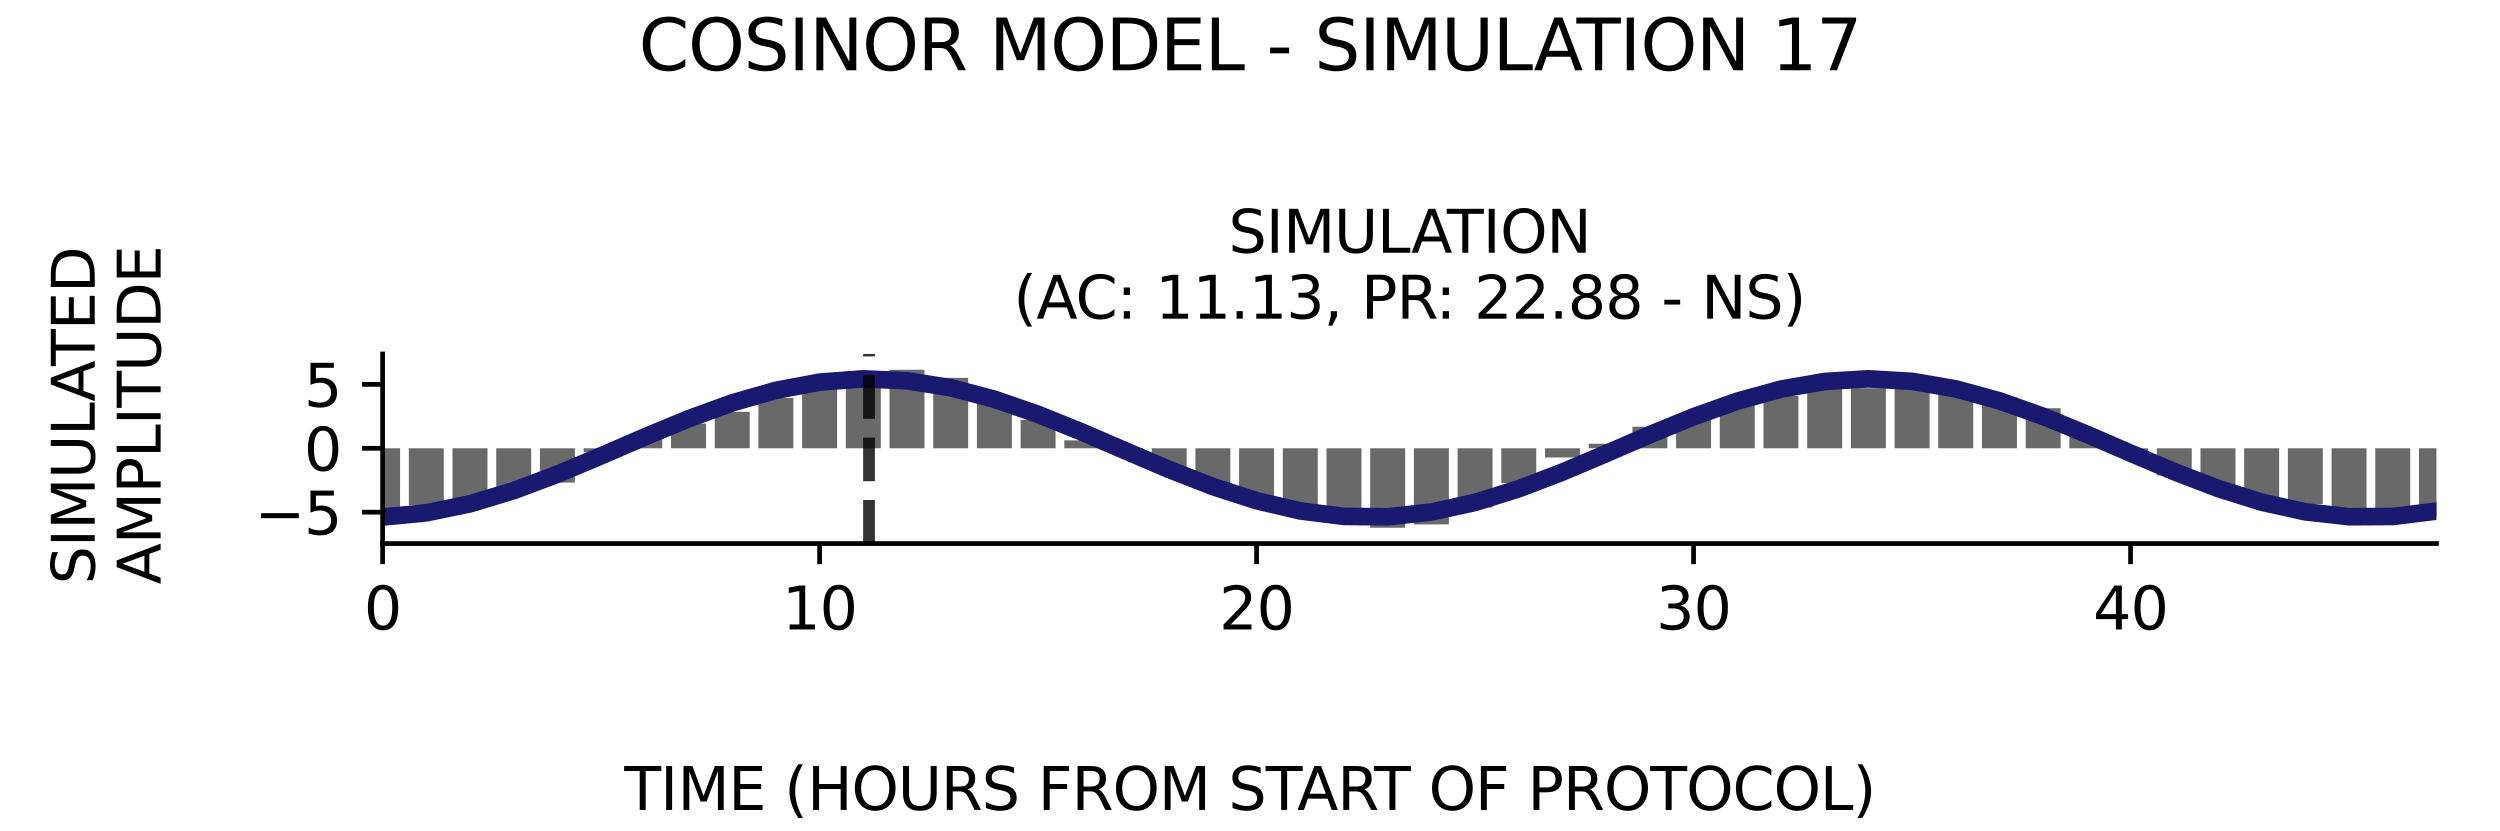 <?xml version="1.0" encoding="utf-8" standalone="no"?>
<!DOCTYPE svg PUBLIC "-//W3C//DTD SVG 1.1//EN"
  "http://www.w3.org/Graphics/SVG/1.1/DTD/svg11.dtd">
<svg xmlns:xlink="http://www.w3.org/1999/xlink" width="424.8pt" height="141.12pt" viewBox="0 0 424.8 141.12" xmlns="http://www.w3.org/2000/svg" version="1.1">
 <defs>
  <style type="text/css">*{stroke-linejoin: round; stroke-linecap: butt}</style>
 </defs>
 <g id="figure_1">
  <g id="patch_1">
   <path d="M 0 141.12 
L 424.8 141.12 
L 424.8 0 
L 0 0 
z
" style="fill: #ffffff"/>
  </g>
  <g id="axes_1">
   <g id="patch_2">
    <path d="M 65.014 92.36 
L 414 92.36 
L 414 60.144 
L 65.014 60.144 
z
" style="fill: #ffffff"/>
   </g>
   <g id="patch_3">
    <path d="M 62.044 76.173 
L 67.984 76.173 
L 67.984 88.297 
L 62.044 88.297 
z
" clip-path="url(#p4682dae403)" style="fill: #696969"/>
   </g>
   <g id="patch_4">
    <path d="M 69.469 76.173 
L 75.409 76.173 
L 75.409 85.855 
L 69.469 85.855 
z
" clip-path="url(#p4682dae403)" style="fill: #696969"/>
   </g>
   <g id="patch_5">
    <path d="M 76.894 76.173 
L 82.835 76.173 
L 82.835 85.202 
L 76.894 85.202 
z
" clip-path="url(#p4682dae403)" style="fill: #696969"/>
   </g>
   <g id="patch_6">
    <path d="M 84.32 76.173 
L 90.26 76.173 
L 90.26 82.823 
L 84.32 82.823 
z
" clip-path="url(#p4682dae403)" style="fill: #696969"/>
   </g>
   <g id="patch_7">
    <path d="M 91.745 76.173 
L 97.685 76.173 
L 97.685 81.997 
L 91.745 81.997 
z
" clip-path="url(#p4682dae403)" style="fill: #696969"/>
   </g>
   <g id="patch_8">
    <path d="M 99.17 76.173 
L 105.11 76.173 
L 105.11 76.814 
L 99.17 76.814 
z
" clip-path="url(#p4682dae403)" style="fill: #696969"/>
   </g>
   <g id="patch_9">
    <path d="M 106.595 76.173 
L 112.535 76.173 
L 112.535 74.386 
L 106.595 74.386 
z
" clip-path="url(#p4682dae403)" style="fill: #696969"/>
   </g>
   <g id="patch_10">
    <path d="M 114.021 76.173 
L 119.961 76.173 
L 119.961 71.965 
L 114.021 71.965 
z
" clip-path="url(#p4682dae403)" style="fill: #696969"/>
   </g>
   <g id="patch_11">
    <path d="M 121.446 76.173 
L 127.386 76.173 
L 127.386 69.975 
L 121.446 69.975 
z
" clip-path="url(#p4682dae403)" style="fill: #696969"/>
   </g>
   <g id="patch_12">
    <path d="M 128.871 76.173 
L 134.811 76.173 
L 134.811 67.625 
L 128.871 67.625 
z
" clip-path="url(#p4682dae403)" style="fill: #696969"/>
   </g>
   <g id="patch_13">
    <path d="M 136.296 76.173 
L 142.236 76.173 
L 142.236 64.346 
L 136.296 64.346 
z
" clip-path="url(#p4682dae403)" style="fill: #696969"/>
   </g>
   <g id="patch_14">
    <path d="M 143.721 76.173 
L 149.662 76.173 
L 149.662 63.052 
L 143.721 63.052 
z
" clip-path="url(#p4682dae403)" style="fill: #696969"/>
   </g>
   <g id="patch_15">
    <path d="M 151.147 76.173 
L 157.087 76.173 
L 157.087 62.829 
L 151.147 62.829 
z
" clip-path="url(#p4682dae403)" style="fill: #696969"/>
   </g>
   <g id="patch_16">
    <path d="M 158.572 76.173 
L 164.512 76.173 
L 164.512 64.204 
L 158.572 64.204 
z
" clip-path="url(#p4682dae403)" style="fill: #696969"/>
   </g>
   <g id="patch_17">
    <path d="M 165.997 76.173 
L 171.937 76.173 
L 171.937 67.673 
L 165.997 67.673 
z
" clip-path="url(#p4682dae403)" style="fill: #696969"/>
   </g>
   <g id="patch_18">
    <path d="M 173.422 76.173 
L 179.363 76.173 
L 179.363 71.343 
L 173.422 71.343 
z
" clip-path="url(#p4682dae403)" style="fill: #696969"/>
   </g>
   <g id="patch_19">
    <path d="M 180.848 76.173 
L 186.788 76.173 
L 186.788 74.825 
L 180.848 74.825 
z
" clip-path="url(#p4682dae403)" style="fill: #696969"/>
   </g>
   <g id="patch_20">
    <path d="M 188.273 76.173 
L 194.213 76.173 
L 194.213 76.865 
L 188.273 76.865 
z
" clip-path="url(#p4682dae403)" style="fill: #696969"/>
   </g>
   <g id="patch_21">
    <path d="M 195.698 76.173 
L 201.638 76.173 
L 201.638 79.651 
L 195.698 79.651 
z
" clip-path="url(#p4682dae403)" style="fill: #696969"/>
   </g>
   <g id="patch_22">
    <path d="M 203.123 76.173 
L 209.064 76.173 
L 209.064 83.042 
L 203.123 83.042 
z
" clip-path="url(#p4682dae403)" style="fill: #696969"/>
   </g>
   <g id="patch_23">
    <path d="M 210.549 76.173 
L 216.489 76.173 
L 216.489 85.381 
L 210.549 85.381 
z
" clip-path="url(#p4682dae403)" style="fill: #696969"/>
   </g>
   <g id="patch_24">
    <path d="M 217.974 76.173 
L 223.914 76.173 
L 223.914 87.188 
L 217.974 87.188 
z
" clip-path="url(#p4682dae403)" style="fill: #696969"/>
   </g>
   <g id="patch_25">
    <path d="M 225.399 76.173 
L 231.339 76.173 
L 231.339 87.842 
L 225.399 87.842 
z
" clip-path="url(#p4682dae403)" style="fill: #696969"/>
   </g>
   <g id="patch_26">
    <path d="M 232.824 76.173 
L 238.764 76.173 
L 238.764 89.675 
L 232.824 89.675 
z
" clip-path="url(#p4682dae403)" style="fill: #696969"/>
   </g>
   <g id="patch_27">
    <path d="M 240.25 76.173 
L 246.19 76.173 
L 246.19 89.111 
L 240.25 89.111 
z
" clip-path="url(#p4682dae403)" style="fill: #696969"/>
   </g>
   <g id="patch_28">
    <path d="M 247.675 76.173 
L 253.615 76.173 
L 253.615 86.232 
L 247.675 86.232 
z
" clip-path="url(#p4682dae403)" style="fill: #696969"/>
   </g>
   <g id="patch_29">
    <path d="M 255.1 76.173 
L 261.04 76.173 
L 261.04 82.093 
L 255.1 82.093 
z
" clip-path="url(#p4682dae403)" style="fill: #696969"/>
   </g>
   <g id="patch_30">
    <path d="M 262.525 76.173 
L 268.465 76.173 
L 268.465 77.736 
L 262.525 77.736 
z
" clip-path="url(#p4682dae403)" style="fill: #696969"/>
   </g>
   <g id="patch_31">
    <path d="M 269.95 76.173 
L 275.891 76.173 
L 275.891 75.398 
L 269.95 75.398 
z
" clip-path="url(#p4682dae403)" style="fill: #696969"/>
   </g>
   <g id="patch_32">
    <path d="M 277.376 76.173 
L 283.316 76.173 
L 283.316 72.509 
L 277.376 72.509 
z
" clip-path="url(#p4682dae403)" style="fill: #696969"/>
   </g>
   <g id="patch_33">
    <path d="M 284.801 76.173 
L 290.741 76.173 
L 290.741 71.373 
L 284.801 71.373 
z
" clip-path="url(#p4682dae403)" style="fill: #696969"/>
   </g>
   <g id="patch_34">
    <path d="M 292.226 76.173 
L 298.166 76.173 
L 298.166 68.264 
L 292.226 68.264 
z
" clip-path="url(#p4682dae403)" style="fill: #696969"/>
   </g>
   <g id="patch_35">
    <path d="M 299.651 76.173 
L 305.592 76.173 
L 305.592 67.288 
L 299.651 67.288 
z
" clip-path="url(#p4682dae403)" style="fill: #696969"/>
   </g>
   <g id="patch_36">
    <path d="M 307.077 76.173 
L 313.017 76.173 
L 313.017 65.1 
L 307.077 65.1 
z
" clip-path="url(#p4682dae403)" style="fill: #696969"/>
   </g>
   <g id="patch_37">
    <path d="M 314.502 76.173 
L 320.442 76.173 
L 320.442 65.962 
L 314.502 65.962 
z
" clip-path="url(#p4682dae403)" style="fill: #696969"/>
   </g>
   <g id="patch_38">
    <path d="M 321.927 76.173 
L 327.867 76.173 
L 327.867 65.587 
L 321.927 65.587 
z
" clip-path="url(#p4682dae403)" style="fill: #696969"/>
   </g>
   <g id="patch_39">
    <path d="M 329.352 76.173 
L 335.293 76.173 
L 335.293 66.614 
L 329.352 66.614 
z
" clip-path="url(#p4682dae403)" style="fill: #696969"/>
   </g>
   <g id="patch_40">
    <path d="M 336.778 76.173 
L 342.718 76.173 
L 342.718 67.452 
L 336.778 67.452 
z
" clip-path="url(#p4682dae403)" style="fill: #696969"/>
   </g>
   <g id="patch_41">
    <path d="M 344.203 76.173 
L 350.143 76.173 
L 350.143 69.364 
L 344.203 69.364 
z
" clip-path="url(#p4682dae403)" style="fill: #696969"/>
   </g>
   <g id="patch_42">
    <path d="M 351.628 76.173 
L 357.568 76.173 
L 357.568 73.499 
L 351.628 73.499 
z
" clip-path="url(#p4682dae403)" style="fill: #696969"/>
   </g>
   <g id="patch_43">
    <path d="M 359.053 76.173 
L 364.993 76.173 
L 364.993 76.78 
L 359.053 76.78 
z
" clip-path="url(#p4682dae403)" style="fill: #696969"/>
   </g>
   <g id="patch_44">
    <path d="M 366.479 76.173 
L 372.419 76.173 
L 372.419 80.771 
L 366.479 80.771 
z
" clip-path="url(#p4682dae403)" style="fill: #696969"/>
   </g>
   <g id="patch_45">
    <path d="M 373.904 76.173 
L 379.844 76.173 
L 379.844 82.714 
L 373.904 82.714 
z
" clip-path="url(#p4682dae403)" style="fill: #696969"/>
   </g>
   <g id="patch_46">
    <path d="M 381.329 76.173 
L 387.269 76.173 
L 387.269 85.333 
L 381.329 85.333 
z
" clip-path="url(#p4682dae403)" style="fill: #696969"/>
   </g>
   <g id="patch_47">
    <path d="M 388.754 76.173 
L 394.694 76.173 
L 394.694 85.661 
L 388.754 85.661 
z
" clip-path="url(#p4682dae403)" style="fill: #696969"/>
   </g>
   <g id="patch_48">
    <path d="M 396.179 76.173 
L 402.12 76.173 
L 402.12 87.031 
L 396.179 87.031 
z
" clip-path="url(#p4682dae403)" style="fill: #696969"/>
   </g>
   <g id="patch_49">
    <path d="M 403.605 76.173 
L 409.545 76.173 
L 409.545 87 
L 403.605 87 
z
" clip-path="url(#p4682dae403)" style="fill: #696969"/>
   </g>
   <g id="patch_50">
    <path d="M 411.03 76.173 
L 416.97 76.173 
L 416.97 87.766 
L 411.03 87.766 
z
" clip-path="url(#p4682dae403)" style="fill: #696969"/>
   </g>
   <g id="matplotlib.axis_1">
    <g id="xtick_1">
     <g id="line2d_1">
      <defs>
       <path id="ma9e178eecd" d="M 0 0 
L 0 3.5 
" style="stroke: #000000; stroke-width: 0.8"/>
      </defs>
      <g>
       <use xlink:href="#ma9e178eecd" x="65.014" y="92.36" style="stroke: #000000; stroke-width: 0.8"/>
      </g>
     </g>
     <g id="text_1">
      <!-- 0 -->
      <g transform="translate(61.833 106.958) scale(0.1 -0.1)">
       <defs>
        <path id="DejaVuSans-30" d="M 2034 4250 
Q 1547 4250 1301 3770 
Q 1056 3291 1056 2328 
Q 1056 1369 1301 889 
Q 1547 409 2034 409 
Q 2525 409 2770 889 
Q 3016 1369 3016 2328 
Q 3016 3291 2770 3770 
Q 2525 4250 2034 4250 
z
M 2034 4750 
Q 2819 4750 3233 4129 
Q 3647 3509 3647 2328 
Q 3647 1150 3233 529 
Q 2819 -91 2034 -91 
Q 1250 -91 836 529 
Q 422 1150 422 2328 
Q 422 3509 836 4129 
Q 1250 4750 2034 4750 
z
" transform="scale(0.016)"/>
       </defs>
       <use xlink:href="#DejaVuSans-30"/>
      </g>
     </g>
    </g>
    <g id="xtick_2">
     <g id="line2d_2">
      <g>
       <use xlink:href="#ma9e178eecd" x="139.266" y="92.36" style="stroke: #000000; stroke-width: 0.8"/>
      </g>
     </g>
     <g id="text_2">
      <!-- 10 -->
      <g transform="translate(132.904 106.958) scale(0.1 -0.1)">
       <defs>
        <path id="DejaVuSans-31" d="M 794 531 
L 1825 531 
L 1825 4091 
L 703 3866 
L 703 4441 
L 1819 4666 
L 2450 4666 
L 2450 531 
L 3481 531 
L 3481 0 
L 794 0 
L 794 531 
z
" transform="scale(0.016)"/>
       </defs>
       <use xlink:href="#DejaVuSans-31"/>
       <use xlink:href="#DejaVuSans-30" x="63.623"/>
      </g>
     </g>
    </g>
    <g id="xtick_3">
     <g id="line2d_3">
      <g>
       <use xlink:href="#ma9e178eecd" x="213.519" y="92.36" style="stroke: #000000; stroke-width: 0.8"/>
      </g>
     </g>
     <g id="text_3">
      <!-- 20 -->
      <g transform="translate(207.156 106.958) scale(0.1 -0.1)">
       <defs>
        <path id="DejaVuSans-32" d="M 1228 531 
L 3431 531 
L 3431 0 
L 469 0 
L 469 531 
Q 828 903 1448 1529 
Q 2069 2156 2228 2338 
Q 2531 2678 2651 2914 
Q 2772 3150 2772 3378 
Q 2772 3750 2511 3984 
Q 2250 4219 1831 4219 
Q 1534 4219 1204 4116 
Q 875 4013 500 3803 
L 500 4441 
Q 881 4594 1212 4672 
Q 1544 4750 1819 4750 
Q 2544 4750 2975 4387 
Q 3406 4025 3406 3419 
Q 3406 3131 3298 2873 
Q 3191 2616 2906 2266 
Q 2828 2175 2409 1742 
Q 1991 1309 1228 531 
z
" transform="scale(0.016)"/>
       </defs>
       <use xlink:href="#DejaVuSans-32"/>
       <use xlink:href="#DejaVuSans-30" x="63.623"/>
      </g>
     </g>
    </g>
    <g id="xtick_4">
     <g id="line2d_4">
      <g>
       <use xlink:href="#ma9e178eecd" x="287.771" y="92.36" style="stroke: #000000; stroke-width: 0.8"/>
      </g>
     </g>
     <g id="text_4">
      <!-- 30 -->
      <g transform="translate(281.409 106.958) scale(0.1 -0.1)">
       <defs>
        <path id="DejaVuSans-33" d="M 2597 2516 
Q 3050 2419 3304 2112 
Q 3559 1806 3559 1356 
Q 3559 666 3084 287 
Q 2609 -91 1734 -91 
Q 1441 -91 1130 -33 
Q 819 25 488 141 
L 488 750 
Q 750 597 1062 519 
Q 1375 441 1716 441 
Q 2309 441 2620 675 
Q 2931 909 2931 1356 
Q 2931 1769 2642 2001 
Q 2353 2234 1838 2234 
L 1294 2234 
L 1294 2753 
L 1863 2753 
Q 2328 2753 2575 2939 
Q 2822 3125 2822 3475 
Q 2822 3834 2567 4026 
Q 2313 4219 1838 4219 
Q 1578 4219 1281 4162 
Q 984 4106 628 3988 
L 628 4550 
Q 988 4650 1302 4700 
Q 1616 4750 1894 4750 
Q 2613 4750 3031 4423 
Q 3450 4097 3450 3541 
Q 3450 3153 3228 2886 
Q 3006 2619 2597 2516 
z
" transform="scale(0.016)"/>
       </defs>
       <use xlink:href="#DejaVuSans-33"/>
       <use xlink:href="#DejaVuSans-30" x="63.623"/>
      </g>
     </g>
    </g>
    <g id="xtick_5">
     <g id="line2d_5">
      <g>
       <use xlink:href="#ma9e178eecd" x="362.023" y="92.36" style="stroke: #000000; stroke-width: 0.8"/>
      </g>
     </g>
     <g id="text_5">
      <!-- 40 -->
      <g transform="translate(355.661 106.958) scale(0.1 -0.1)">
       <defs>
        <path id="DejaVuSans-34" d="M 2419 4116 
L 825 1625 
L 2419 1625 
L 2419 4116 
z
M 2253 4666 
L 3047 4666 
L 3047 1625 
L 3713 1625 
L 3713 1100 
L 3047 1100 
L 3047 0 
L 2419 0 
L 2419 1100 
L 313 1100 
L 313 1709 
L 2253 4666 
z
" transform="scale(0.016)"/>
       </defs>
       <use xlink:href="#DejaVuSans-34"/>
       <use xlink:href="#DejaVuSans-30" x="63.623"/>
      </g>
     </g>
    </g>
   </g>
   <g id="matplotlib.axis_2">
    <g id="ytick_1">
     <g id="line2d_6">
      <defs>
       <path id="m4e441d05a2" d="M 0 0 
L -3.5 0 
" style="stroke: #000000; stroke-width: 0.8"/>
      </defs>
      <g>
       <use xlink:href="#m4e441d05a2" x="65.014" y="87.031" style="stroke: #000000; stroke-width: 0.8"/>
      </g>
     </g>
     <g id="text_6">
      <!-- −5 -->
      <g transform="translate(43.272 90.83) scale(0.1 -0.1)">
       <defs>
        <path id="DejaVuSans-2212" d="M 678 2272 
L 4684 2272 
L 4684 1741 
L 678 1741 
L 678 2272 
z
" transform="scale(0.016)"/>
        <path id="DejaVuSans-35" d="M 691 4666 
L 3169 4666 
L 3169 4134 
L 1269 4134 
L 1269 2991 
Q 1406 3038 1543 3061 
Q 1681 3084 1819 3084 
Q 2600 3084 3056 2656 
Q 3513 2228 3513 1497 
Q 3513 744 3044 326 
Q 2575 -91 1722 -91 
Q 1428 -91 1123 -41 
Q 819 9 494 109 
L 494 744 
Q 775 591 1075 516 
Q 1375 441 1709 441 
Q 2250 441 2565 725 
Q 2881 1009 2881 1497 
Q 2881 1984 2565 2268 
Q 2250 2553 1709 2553 
Q 1456 2553 1204 2497 
Q 953 2441 691 2322 
L 691 4666 
z
" transform="scale(0.016)"/>
       </defs>
       <use xlink:href="#DejaVuSans-2212"/>
       <use xlink:href="#DejaVuSans-35" x="83.789"/>
      </g>
     </g>
    </g>
    <g id="ytick_2">
     <g id="line2d_7">
      <g>
       <use xlink:href="#m4e441d05a2" x="65.014" y="76.173" style="stroke: #000000; stroke-width: 0.8"/>
      </g>
     </g>
     <g id="text_7">
      <!-- 0 -->
      <g transform="translate(51.651 79.972) scale(0.1 -0.1)">
       <use xlink:href="#DejaVuSans-30"/>
      </g>
     </g>
    </g>
    <g id="ytick_3">
     <g id="line2d_8">
      <g>
       <use xlink:href="#m4e441d05a2" x="65.014" y="65.315" style="stroke: #000000; stroke-width: 0.8"/>
      </g>
     </g>
     <g id="text_8">
      <!-- 5 -->
      <g transform="translate(51.651 69.115) scale(0.1 -0.1)">
       <use xlink:href="#DejaVuSans-35"/>
      </g>
     </g>
    </g>
   </g>
   <g id="line2d_9">
    <path d="M 65.014 87.852 
L 72.439 87.143 
L 79.864 85.608 
L 87.29 83.363 
L 94.715 80.576 
L 102.14 77.456 
L 109.565 74.237 
L 116.991 71.16 
L 124.416 68.455 
L 131.841 66.326 
L 139.266 64.931 
L 146.692 64.376 
L 154.117 64.702 
L 161.542 65.885 
L 168.967 67.835 
L 176.393 70.407 
L 183.818 73.408 
L 191.243 76.614 
L 198.668 79.783 
L 206.093 82.678 
L 213.519 85.083 
L 220.944 86.817 
L 228.369 87.751 
L 235.794 87.813 
L 243.22 87 
L 250.645 85.373 
L 258.07 83.053 
L 265.495 80.215 
L 272.921 77.07 
L 280.346 73.855 
L 287.771 70.811 
L 295.196 68.166 
L 302.621 66.117 
L 310.047 64.819 
L 317.472 64.369 
L 324.897 64.8 
L 332.322 66.081 
L 339.748 68.114 
L 347.173 70.749 
L 354.598 73.787 
L 362.023 77.001 
L 369.449 80.149 
L 376.874 82.997 
L 384.299 85.33 
L 391.724 86.974 
L 399.15 87.805 
L 406.575 87.761 
L 414 86.846 
" clip-path="url(#p4682dae403)" style="fill: none; stroke: #191970; stroke-width: 3; stroke-linecap: square"/>
   </g>
   <g id="line2d_10">
    <path d="M 147.663 92.36 
L 147.663 60.144 
" clip-path="url(#p4682dae403)" style="fill: none; stroke-dasharray: 7.4,3.2; stroke-dashoffset: 0; stroke: #000000; stroke-opacity: 0.8; stroke-width: 2"/>
   </g>
   <g id="patch_51">
    <path d="M 65.014 92.36 
L 65.014 60.144 
" style="fill: none; stroke: #000000; stroke-width: 0.8; stroke-linejoin: miter; stroke-linecap: square"/>
   </g>
   <g id="patch_52">
    <path d="M 65.014 92.36 
L 414 92.36 
" style="fill: none; stroke: #000000; stroke-width: 0.8; stroke-linejoin: miter; stroke-linecap: square"/>
   </g>
   <g id="text_9">
    <!-- SIMULATION -->
    <g transform="translate(208.748 42.946) scale(0.1 -0.1)">
     <defs>
      <path id="DejaVuSans-53" d="M 3425 4513 
L 3425 3897 
Q 3066 4069 2747 4153 
Q 2428 4238 2131 4238 
Q 1616 4238 1336 4038 
Q 1056 3838 1056 3469 
Q 1056 3159 1242 3001 
Q 1428 2844 1947 2747 
L 2328 2669 
Q 3034 2534 3370 2195 
Q 3706 1856 3706 1288 
Q 3706 609 3251 259 
Q 2797 -91 1919 -91 
Q 1588 -91 1214 -16 
Q 841 59 441 206 
L 441 856 
Q 825 641 1194 531 
Q 1563 422 1919 422 
Q 2459 422 2753 634 
Q 3047 847 3047 1241 
Q 3047 1584 2836 1778 
Q 2625 1972 2144 2069 
L 1759 2144 
Q 1053 2284 737 2584 
Q 422 2884 422 3419 
Q 422 4038 858 4394 
Q 1294 4750 2059 4750 
Q 2388 4750 2728 4690 
Q 3069 4631 3425 4513 
z
" transform="scale(0.016)"/>
      <path id="DejaVuSans-49" d="M 628 4666 
L 1259 4666 
L 1259 0 
L 628 0 
L 628 4666 
z
" transform="scale(0.016)"/>
      <path id="DejaVuSans-4d" d="M 628 4666 
L 1569 4666 
L 2759 1491 
L 3956 4666 
L 4897 4666 
L 4897 0 
L 4281 0 
L 4281 4097 
L 3078 897 
L 2444 897 
L 1241 4097 
L 1241 0 
L 628 0 
L 628 4666 
z
" transform="scale(0.016)"/>
      <path id="DejaVuSans-55" d="M 556 4666 
L 1191 4666 
L 1191 1831 
Q 1191 1081 1462 751 
Q 1734 422 2344 422 
Q 2950 422 3222 751 
Q 3494 1081 3494 1831 
L 3494 4666 
L 4128 4666 
L 4128 1753 
Q 4128 841 3676 375 
Q 3225 -91 2344 -91 
Q 1459 -91 1007 375 
Q 556 841 556 1753 
L 556 4666 
z
" transform="scale(0.016)"/>
      <path id="DejaVuSans-4c" d="M 628 4666 
L 1259 4666 
L 1259 531 
L 3531 531 
L 3531 0 
L 628 0 
L 628 4666 
z
" transform="scale(0.016)"/>
      <path id="DejaVuSans-41" d="M 2188 4044 
L 1331 1722 
L 3047 1722 
L 2188 4044 
z
M 1831 4666 
L 2547 4666 
L 4325 0 
L 3669 0 
L 3244 1197 
L 1141 1197 
L 716 0 
L 50 0 
L 1831 4666 
z
" transform="scale(0.016)"/>
      <path id="DejaVuSans-54" d="M -19 4666 
L 3928 4666 
L 3928 4134 
L 2272 4134 
L 2272 0 
L 1638 0 
L 1638 4134 
L -19 4134 
L -19 4666 
z
" transform="scale(0.016)"/>
      <path id="DejaVuSans-4f" d="M 2522 4238 
Q 1834 4238 1429 3725 
Q 1025 3213 1025 2328 
Q 1025 1447 1429 934 
Q 1834 422 2522 422 
Q 3209 422 3611 934 
Q 4013 1447 4013 2328 
Q 4013 3213 3611 3725 
Q 3209 4238 2522 4238 
z
M 2522 4750 
Q 3503 4750 4090 4092 
Q 4678 3434 4678 2328 
Q 4678 1225 4090 567 
Q 3503 -91 2522 -91 
Q 1538 -91 948 565 
Q 359 1222 359 2328 
Q 359 3434 948 4092 
Q 1538 4750 2522 4750 
z
" transform="scale(0.016)"/>
      <path id="DejaVuSans-4e" d="M 628 4666 
L 1478 4666 
L 3547 763 
L 3547 4666 
L 4159 4666 
L 4159 0 
L 3309 0 
L 1241 3903 
L 1241 0 
L 628 0 
L 628 4666 
z
" transform="scale(0.016)"/>
     </defs>
     <use xlink:href="#DejaVuSans-53"/>
     <use xlink:href="#DejaVuSans-49" x="63.477"/>
     <use xlink:href="#DejaVuSans-4d" x="92.969"/>
     <use xlink:href="#DejaVuSans-55" x="179.248"/>
     <use xlink:href="#DejaVuSans-4c" x="252.441"/>
     <use xlink:href="#DejaVuSans-41" x="310.404"/>
     <use xlink:href="#DejaVuSans-54" x="371.062"/>
     <use xlink:href="#DejaVuSans-49" x="432.146"/>
     <use xlink:href="#DejaVuSans-4f" x="461.639"/>
     <use xlink:href="#DejaVuSans-4e" x="540.35"/>
    </g>
    <!-- (AC: 11.13, PR: 22.88 - NS) -->
    <g transform="translate(172.198 54.144) scale(0.1 -0.1)">
     <defs>
      <path id="DejaVuSans-28" d="M 1984 4856 
Q 1566 4138 1362 3434 
Q 1159 2731 1159 2009 
Q 1159 1288 1364 580 
Q 1569 -128 1984 -844 
L 1484 -844 
Q 1016 -109 783 600 
Q 550 1309 550 2009 
Q 550 2706 781 3412 
Q 1013 4119 1484 4856 
L 1984 4856 
z
" transform="scale(0.016)"/>
      <path id="DejaVuSans-43" d="M 4122 4306 
L 4122 3641 
Q 3803 3938 3442 4084 
Q 3081 4231 2675 4231 
Q 1875 4231 1450 3742 
Q 1025 3253 1025 2328 
Q 1025 1406 1450 917 
Q 1875 428 2675 428 
Q 3081 428 3442 575 
Q 3803 722 4122 1019 
L 4122 359 
Q 3791 134 3420 21 
Q 3050 -91 2638 -91 
Q 1578 -91 968 557 
Q 359 1206 359 2328 
Q 359 3453 968 4101 
Q 1578 4750 2638 4750 
Q 3056 4750 3426 4639 
Q 3797 4528 4122 4306 
z
" transform="scale(0.016)"/>
      <path id="DejaVuSans-3a" d="M 750 794 
L 1409 794 
L 1409 0 
L 750 0 
L 750 794 
z
M 750 3309 
L 1409 3309 
L 1409 2516 
L 750 2516 
L 750 3309 
z
" transform="scale(0.016)"/>
      <path id="DejaVuSans-20" transform="scale(0.016)"/>
      <path id="DejaVuSans-2e" d="M 684 794 
L 1344 794 
L 1344 0 
L 684 0 
L 684 794 
z
" transform="scale(0.016)"/>
      <path id="DejaVuSans-2c" d="M 750 794 
L 1409 794 
L 1409 256 
L 897 -744 
L 494 -744 
L 750 256 
L 750 794 
z
" transform="scale(0.016)"/>
      <path id="DejaVuSans-50" d="M 1259 4147 
L 1259 2394 
L 2053 2394 
Q 2494 2394 2734 2622 
Q 2975 2850 2975 3272 
Q 2975 3691 2734 3919 
Q 2494 4147 2053 4147 
L 1259 4147 
z
M 628 4666 
L 2053 4666 
Q 2838 4666 3239 4311 
Q 3641 3956 3641 3272 
Q 3641 2581 3239 2228 
Q 2838 1875 2053 1875 
L 1259 1875 
L 1259 0 
L 628 0 
L 628 4666 
z
" transform="scale(0.016)"/>
      <path id="DejaVuSans-52" d="M 2841 2188 
Q 3044 2119 3236 1894 
Q 3428 1669 3622 1275 
L 4263 0 
L 3584 0 
L 2988 1197 
Q 2756 1666 2539 1819 
Q 2322 1972 1947 1972 
L 1259 1972 
L 1259 0 
L 628 0 
L 628 4666 
L 2053 4666 
Q 2853 4666 3247 4331 
Q 3641 3997 3641 3322 
Q 3641 2881 3436 2590 
Q 3231 2300 2841 2188 
z
M 1259 4147 
L 1259 2491 
L 2053 2491 
Q 2509 2491 2742 2702 
Q 2975 2913 2975 3322 
Q 2975 3731 2742 3939 
Q 2509 4147 2053 4147 
L 1259 4147 
z
" transform="scale(0.016)"/>
      <path id="DejaVuSans-38" d="M 2034 2216 
Q 1584 2216 1326 1975 
Q 1069 1734 1069 1313 
Q 1069 891 1326 650 
Q 1584 409 2034 409 
Q 2484 409 2743 651 
Q 3003 894 3003 1313 
Q 3003 1734 2745 1975 
Q 2488 2216 2034 2216 
z
M 1403 2484 
Q 997 2584 770 2862 
Q 544 3141 544 3541 
Q 544 4100 942 4425 
Q 1341 4750 2034 4750 
Q 2731 4750 3128 4425 
Q 3525 4100 3525 3541 
Q 3525 3141 3298 2862 
Q 3072 2584 2669 2484 
Q 3125 2378 3379 2068 
Q 3634 1759 3634 1313 
Q 3634 634 3220 271 
Q 2806 -91 2034 -91 
Q 1263 -91 848 271 
Q 434 634 434 1313 
Q 434 1759 690 2068 
Q 947 2378 1403 2484 
z
M 1172 3481 
Q 1172 3119 1398 2916 
Q 1625 2713 2034 2713 
Q 2441 2713 2670 2916 
Q 2900 3119 2900 3481 
Q 2900 3844 2670 4047 
Q 2441 4250 2034 4250 
Q 1625 4250 1398 4047 
Q 1172 3844 1172 3481 
z
" transform="scale(0.016)"/>
      <path id="DejaVuSans-2d" d="M 313 2009 
L 1997 2009 
L 1997 1497 
L 313 1497 
L 313 2009 
z
" transform="scale(0.016)"/>
      <path id="DejaVuSans-29" d="M 513 4856 
L 1013 4856 
Q 1481 4119 1714 3412 
Q 1947 2706 1947 2009 
Q 1947 1309 1714 600 
Q 1481 -109 1013 -844 
L 513 -844 
Q 928 -128 1133 580 
Q 1338 1288 1338 2009 
Q 1338 2731 1133 3434 
Q 928 4138 513 4856 
z
" transform="scale(0.016)"/>
     </defs>
     <use xlink:href="#DejaVuSans-28"/>
     <use xlink:href="#DejaVuSans-41" x="39.014"/>
     <use xlink:href="#DejaVuSans-43" x="105.672"/>
     <use xlink:href="#DejaVuSans-3a" x="175.496"/>
     <use xlink:href="#DejaVuSans-20" x="209.188"/>
     <use xlink:href="#DejaVuSans-31" x="240.975"/>
     <use xlink:href="#DejaVuSans-31" x="304.598"/>
     <use xlink:href="#DejaVuSans-2e" x="368.221"/>
     <use xlink:href="#DejaVuSans-31" x="400.008"/>
     <use xlink:href="#DejaVuSans-33" x="463.631"/>
     <use xlink:href="#DejaVuSans-2c" x="527.254"/>
     <use xlink:href="#DejaVuSans-20" x="559.041"/>
     <use xlink:href="#DejaVuSans-50" x="590.828"/>
     <use xlink:href="#DejaVuSans-52" x="651.131"/>
     <use xlink:href="#DejaVuSans-3a" x="717.488"/>
     <use xlink:href="#DejaVuSans-20" x="751.18"/>
     <use xlink:href="#DejaVuSans-32" x="782.967"/>
     <use xlink:href="#DejaVuSans-32" x="846.59"/>
     <use xlink:href="#DejaVuSans-2e" x="910.213"/>
     <use xlink:href="#DejaVuSans-38" x="942"/>
     <use xlink:href="#DejaVuSans-38" x="1005.623"/>
     <use xlink:href="#DejaVuSans-20" x="1069.246"/>
     <use xlink:href="#DejaVuSans-2d" x="1101.033"/>
     <use xlink:href="#DejaVuSans-20" x="1137.117"/>
     <use xlink:href="#DejaVuSans-4e" x="1168.904"/>
     <use xlink:href="#DejaVuSans-53" x="1243.709"/>
     <use xlink:href="#DejaVuSans-29" x="1307.186"/>
    </g>
   </g>
  </g>
  <g id="text_10">
   <!-- COSINOR MODEL - SIMULATION 17 -->
   <g transform="translate(108.534 11.941) scale(0.12 -0.12)">
    <defs>
     <path id="DejaVuSans-44" d="M 1259 4147 
L 1259 519 
L 2022 519 
Q 2988 519 3436 956 
Q 3884 1394 3884 2338 
Q 3884 3275 3436 3711 
Q 2988 4147 2022 4147 
L 1259 4147 
z
M 628 4666 
L 1925 4666 
Q 3281 4666 3915 4102 
Q 4550 3538 4550 2338 
Q 4550 1131 3912 565 
Q 3275 0 1925 0 
L 628 0 
L 628 4666 
z
" transform="scale(0.016)"/>
     <path id="DejaVuSans-45" d="M 628 4666 
L 3578 4666 
L 3578 4134 
L 1259 4134 
L 1259 2753 
L 3481 2753 
L 3481 2222 
L 1259 2222 
L 1259 531 
L 3634 531 
L 3634 0 
L 628 0 
L 628 4666 
z
" transform="scale(0.016)"/>
     <path id="DejaVuSans-37" d="M 525 4666 
L 3525 4666 
L 3525 4397 
L 1831 0 
L 1172 0 
L 2766 4134 
L 525 4134 
L 525 4666 
z
" transform="scale(0.016)"/>
    </defs>
    <use xlink:href="#DejaVuSans-43"/>
    <use xlink:href="#DejaVuSans-4f" x="69.824"/>
    <use xlink:href="#DejaVuSans-53" x="148.535"/>
    <use xlink:href="#DejaVuSans-49" x="212.012"/>
    <use xlink:href="#DejaVuSans-4e" x="241.504"/>
    <use xlink:href="#DejaVuSans-4f" x="316.309"/>
    <use xlink:href="#DejaVuSans-52" x="395.02"/>
    <use xlink:href="#DejaVuSans-20" x="464.502"/>
    <use xlink:href="#DejaVuSans-4d" x="496.289"/>
    <use xlink:href="#DejaVuSans-4f" x="582.568"/>
    <use xlink:href="#DejaVuSans-44" x="661.279"/>
    <use xlink:href="#DejaVuSans-45" x="738.281"/>
    <use xlink:href="#DejaVuSans-4c" x="801.465"/>
    <use xlink:href="#DejaVuSans-20" x="857.178"/>
    <use xlink:href="#DejaVuSans-2d" x="888.965"/>
    <use xlink:href="#DejaVuSans-20" x="925.049"/>
    <use xlink:href="#DejaVuSans-53" x="956.836"/>
    <use xlink:href="#DejaVuSans-49" x="1020.312"/>
    <use xlink:href="#DejaVuSans-4d" x="1049.805"/>
    <use xlink:href="#DejaVuSans-55" x="1136.084"/>
    <use xlink:href="#DejaVuSans-4c" x="1209.277"/>
    <use xlink:href="#DejaVuSans-41" x="1267.24"/>
    <use xlink:href="#DejaVuSans-54" x="1327.898"/>
    <use xlink:href="#DejaVuSans-49" x="1388.982"/>
    <use xlink:href="#DejaVuSans-4f" x="1418.475"/>
    <use xlink:href="#DejaVuSans-4e" x="1497.186"/>
    <use xlink:href="#DejaVuSans-20" x="1571.99"/>
    <use xlink:href="#DejaVuSans-31" x="1603.777"/>
    <use xlink:href="#DejaVuSans-37" x="1667.4"/>
   </g>
  </g>
  <g id="text_11">
   <!-- TIME (HOURS FROM START OF PROTOCOL) -->
   <g transform="translate(106.08 137.629) scale(0.1 -0.1)">
    <defs>
     <path id="DejaVuSans-48" d="M 628 4666 
L 1259 4666 
L 1259 2753 
L 3553 2753 
L 3553 4666 
L 4184 4666 
L 4184 0 
L 3553 0 
L 3553 2222 
L 1259 2222 
L 1259 0 
L 628 0 
L 628 4666 
z
" transform="scale(0.016)"/>
     <path id="DejaVuSans-46" d="M 628 4666 
L 3309 4666 
L 3309 4134 
L 1259 4134 
L 1259 2759 
L 3109 2759 
L 3109 2228 
L 1259 2228 
L 1259 0 
L 628 0 
L 628 4666 
z
" transform="scale(0.016)"/>
    </defs>
    <use xlink:href="#DejaVuSans-54"/>
    <use xlink:href="#DejaVuSans-49" x="61.084"/>
    <use xlink:href="#DejaVuSans-4d" x="90.576"/>
    <use xlink:href="#DejaVuSans-45" x="176.855"/>
    <use xlink:href="#DejaVuSans-20" x="240.039"/>
    <use xlink:href="#DejaVuSans-28" x="271.826"/>
    <use xlink:href="#DejaVuSans-48" x="310.84"/>
    <use xlink:href="#DejaVuSans-4f" x="386.035"/>
    <use xlink:href="#DejaVuSans-55" x="464.746"/>
    <use xlink:href="#DejaVuSans-52" x="537.939"/>
    <use xlink:href="#DejaVuSans-53" x="607.422"/>
    <use xlink:href="#DejaVuSans-20" x="670.898"/>
    <use xlink:href="#DejaVuSans-46" x="702.686"/>
    <use xlink:href="#DejaVuSans-52" x="760.205"/>
    <use xlink:href="#DejaVuSans-4f" x="829.688"/>
    <use xlink:href="#DejaVuSans-4d" x="908.398"/>
    <use xlink:href="#DejaVuSans-20" x="994.678"/>
    <use xlink:href="#DejaVuSans-53" x="1026.465"/>
    <use xlink:href="#DejaVuSans-54" x="1089.941"/>
    <use xlink:href="#DejaVuSans-41" x="1143.275"/>
    <use xlink:href="#DejaVuSans-52" x="1211.684"/>
    <use xlink:href="#DejaVuSans-54" x="1273.916"/>
    <use xlink:href="#DejaVuSans-20" x="1335"/>
    <use xlink:href="#DejaVuSans-4f" x="1366.787"/>
    <use xlink:href="#DejaVuSans-46" x="1445.498"/>
    <use xlink:href="#DejaVuSans-20" x="1503.018"/>
    <use xlink:href="#DejaVuSans-50" x="1534.805"/>
    <use xlink:href="#DejaVuSans-52" x="1595.107"/>
    <use xlink:href="#DejaVuSans-4f" x="1664.59"/>
    <use xlink:href="#DejaVuSans-54" x="1743.301"/>
    <use xlink:href="#DejaVuSans-4f" x="1804.385"/>
    <use xlink:href="#DejaVuSans-43" x="1883.096"/>
    <use xlink:href="#DejaVuSans-4f" x="1952.92"/>
    <use xlink:href="#DejaVuSans-4c" x="2031.631"/>
    <use xlink:href="#DejaVuSans-29" x="2087.344"/>
   </g>
  </g>
  <g id="text_12">
   <!-- SIMULATED -->
   <g transform="translate(16.094 99.293) rotate(-90) scale(0.1 -0.1)">
    <use xlink:href="#DejaVuSans-53"/>
    <use xlink:href="#DejaVuSans-49" x="63.477"/>
    <use xlink:href="#DejaVuSans-4d" x="92.969"/>
    <use xlink:href="#DejaVuSans-55" x="179.248"/>
    <use xlink:href="#DejaVuSans-4c" x="252.441"/>
    <use xlink:href="#DejaVuSans-41" x="310.404"/>
    <use xlink:href="#DejaVuSans-54" x="371.062"/>
    <use xlink:href="#DejaVuSans-45" x="432.146"/>
    <use xlink:href="#DejaVuSans-44" x="495.33"/>
   </g>
   <!-- AMPLITUDE -->
   <g transform="translate(27.292 99.293) rotate(-90) scale(0.1 -0.1)">
    <use xlink:href="#DejaVuSans-41"/>
    <use xlink:href="#DejaVuSans-4d" x="68.408"/>
    <use xlink:href="#DejaVuSans-50" x="154.688"/>
    <use xlink:href="#DejaVuSans-4c" x="214.99"/>
    <use xlink:href="#DejaVuSans-49" x="270.703"/>
    <use xlink:href="#DejaVuSans-54" x="300.195"/>
    <use xlink:href="#DejaVuSans-55" x="361.279"/>
    <use xlink:href="#DejaVuSans-44" x="434.473"/>
    <use xlink:href="#DejaVuSans-45" x="511.475"/>
   </g>
  </g>
 </g>
 <defs>
  <clipPath id="p4682dae403">
   <rect x="65.014" y="60.144" width="348.986" height="32.216"/>
  </clipPath>
 </defs>
</svg>

